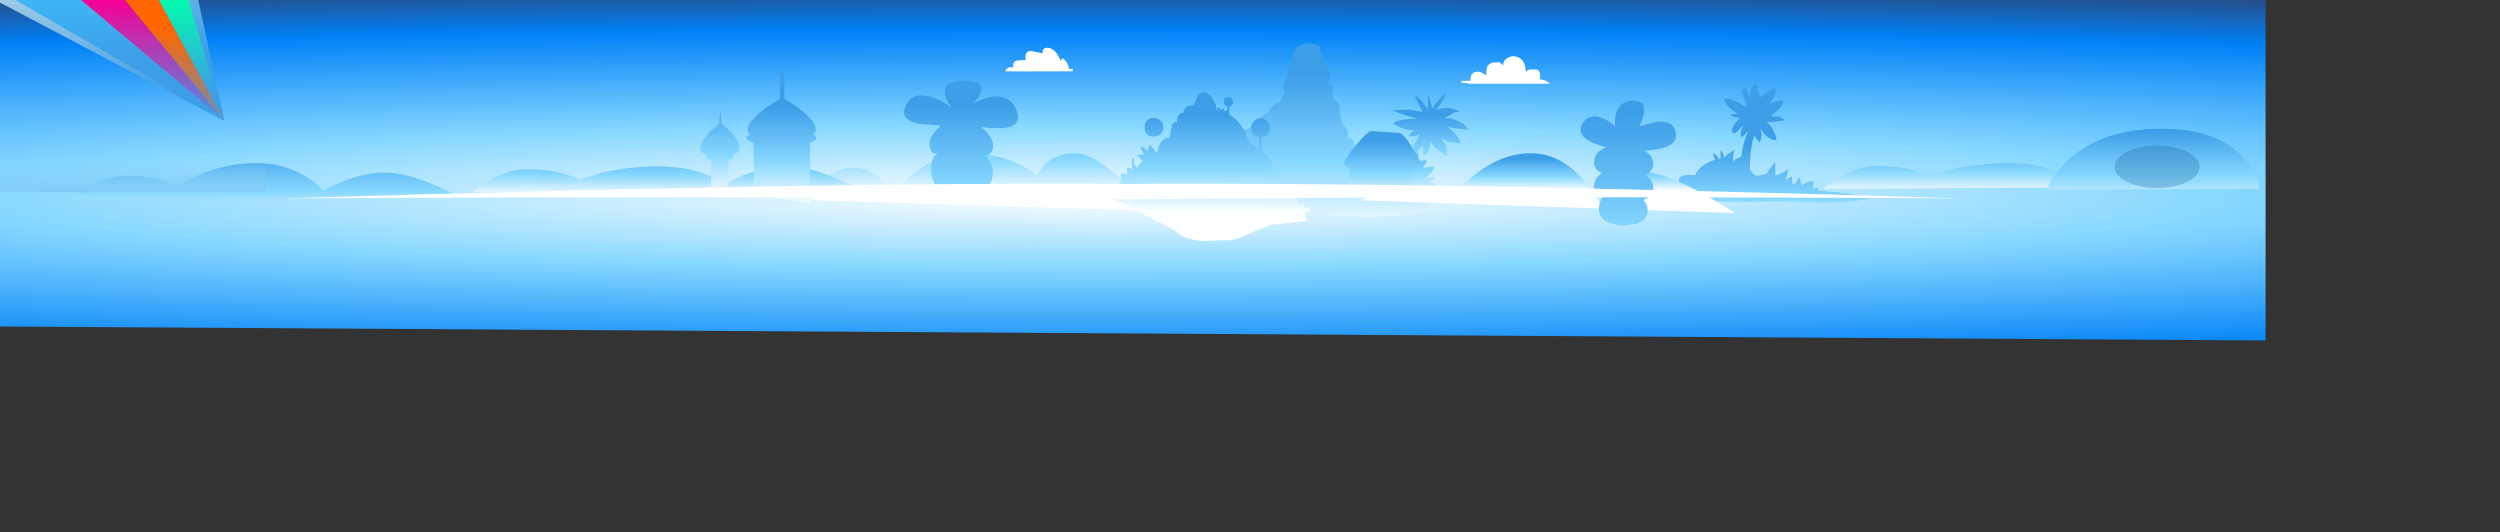 <?xml version="1.0" encoding="UTF-8" standalone="no"?>
<svg xmlns:xlink="http://www.w3.org/1999/xlink" height="188.4px" width="885.2px" xmlns="http://www.w3.org/2000/svg">
  <rect width="100%" height="100%" fill="#333333" stroke="none"/>
  <g transform="matrix(1.0, 0.0, 0.0, 1.0, 0, 0)">
    <path d="M769.1 -9.0 L802.2 -9.3 802.2 120.55 -83.0 115.1 -83.0 -9.1 Q135.2 -7.65 391.7 -7.6 592.4 -7.65 769.1 -9.0" fill="url(#gradient0)" fill-rule="evenodd" stroke="none"/>
    <path d="M407.6 74.65 L283.1 70.75 288.65 65.1 Q295.55 59.45 302.1 59.45 308.65 59.45 312.8 64.3 314.85 66.75 315.6 69.15 L317.55 66.8 Q320.15 64.05 323.1 61.7 332.6 54.25 342.6 54.25 352.6 54.25 360.8 58.15 364.85 60.1 366.95 62.05 L369.95 58.15 Q374.25 54.25 380.8 54.25 387.35 54.25 398.15 64.45 403.55 69.55 407.6 74.65" fill="url(#gradient1)" fill-rule="evenodd" stroke="none"/>
    <path d="M756.3 57.6 Q766.8 57.6 782.8 66.1 L645.6 66.9 Q647.8 64.85 651.35 62.85 658.4 58.75 664.95 58.75 675.45 58.75 683.3 62.35 L691.15 60.05 Q700.95 57.75 710.95 57.75 720.95 57.75 728.8 60.85 732.75 62.4 734.65 63.95 L741.55 60.8 Q749.75 57.6 756.3 57.6" fill="url(#gradient2)" fill-rule="evenodd" stroke="none"/>
    <path d="M654.0 68.45 L662.65 70.05 Q655.95 71.85 645.35 71.75 633.4 71.3 627.9 71.3 L615.15 71.55 602.5 71.1 585.05 69.3 573.3 68.8 Q575.75 68.75 578.75 67.65 L583.9 65.4 Q586.15 64.5 589.15 64.45 L594.5 64.5 Q594.1 62.4 596.5 62.05 597.8 61.85 600.4 62.0 600.05 61.9 600.95 60.7 L602.15 59.25 Q603.15 58.35 605.5 57.2 606.45 56.7 607.3 56.7 606.55 55.2 606.65 54.2 607.8 54.7 609.1 56.65 L609.3 53.0 610.15 54.6 610.7 56.05 Q610.8 55.2 612.0 54.45 L614.15 53.1 Q613.7 54.3 613.55 57.2 614.35 56.25 616.55 55.5 617.2 50.55 618.35 48.05 L618.95 46.35 616.8 48.55 Q615.7 47.55 617.3 44.2 L615.05 46.65 Q614.05 47.55 613.5 46.9 613.0 46.25 613.45 45.2 613.8 44.35 614.75 43.15 615.9 41.75 616.55 41.7 614.4 41.85 612.6 40.85 613.45 40.25 616.05 40.35 614.65 40.25 612.55 38.3 610.35 36.25 610.65 34.9 612.2 34.65 614.65 35.85 L618.3 37.8 Q618.3 36.7 617.5 34.55 616.8 32.7 616.95 32.05 617.25 31.0 618.25 31.25 L619.65 34.65 Q619.45 31.45 621.6 29.2 623.05 32.8 623.15 34.5 627.35 30.85 628.8 31.2 629.05 33.65 626.45 36.65 627.95 36.0 631.3 35.55 631.5 37.05 629.75 38.65 L627.05 41.2 629.8 41.25 632.1 42.5 628.75 43.1 625.4 43.2 Q626.5 43.7 627.8 46.05 629.0 48.25 629.05 49.5 627.35 49.75 625.65 48.3 624.05 47.05 623.4 45.3 624.1 48.85 623.0 50.4 621.95 49.35 621.1 47.9 L620.75 49.25 Q619.75 52.6 619.55 60.1 L620.45 61.1 Q620.95 61.95 621.5 62.1 622.7 62.4 625.15 61.55 L625.6 61.65 626.05 60.5 628.55 57.5 628.6 62.15 Q632.55 60.8 633.3 59.75 632.3 63.45 632.35 63.9 633.4 62.8 634.5 62.45 L634.6 64.9 634.9 65.0 635.3 65.15 Q636.15 64.55 637.05 62.65 L638.1 65.9 Q638.05 65.3 639.75 64.6 641.45 63.85 641.9 64.3 642.35 64.75 641.8 67.25 L641.9 67.25 Q642.45 66.25 643.75 66.45 L643.75 67.5 644.8 67.55 654.0 68.45" fill="url(#gradient3)" fill-rule="evenodd" stroke="none"/>
    <path d="M364.95 18.05 L369.2 18.9 Q368.95 17.15 370.35 16.95 371.5 16.75 372.9 17.6 374.2 18.45 375.6 21.5 L376.25 20.6 Q378.1 21.9 378.55 24.5 L379.85 24.35 379.85 25.25 363.25 25.3 355.95 25.25 Q356.4 23.45 358.85 23.9 358.45 21.95 360.0 21.45 L363.2 21.25 Q362.65 18.2 364.95 18.05" fill="#ffffff" fill-rule="evenodd" stroke="none"/>
    <path d="M501.35 68.45 L505.05 70.75 Q506.95 72.4 505.5 73.95 504.35 75.2 496.6 76.3 L484.5 76.85 472.7 76.2 460.95 75.3 Q449.8 75.5 444.4 75.0 L438.3 74.1 433.1 73.6 440.35 46.1 440.6 45.8 Q442.1 46.05 444.65 43.1 447.2 40.2 448.75 40.4 449.15 38.95 450.4 37.7 451.8 36.35 453.2 36.4 454.2 33.0 454.95 32.9 454.05 30.85 454.7 29.4 L455.95 26.6 456.05 23.6 Q456.35 21.85 457.8 21.2 457.45 17.75 460.1 16.25 462.45 14.9 465.8 15.75 467.05 16.15 467.3 16.55 L467.5 17.75 467.35 18.8 Q468.25 18.75 468.35 19.6 L468.45 21.15 469.35 21.95 Q469.5 22.45 469.25 23.65 L470.2 24.65 Q470.85 25.05 470.95 25.75 471.1 26.9 470.3 29.9 471.95 29.65 471.95 31.25 L471.8 33.8 Q472.2 35.55 473.95 36.55 474.45 37.4 474.4 39.2 474.35 41.05 474.8 41.9 475.3 42.8 475.45 44.55 L476.15 44.6 Q476.25 45.35 477.15 46.25 477.4 46.9 477.2 48.7 L477.9 48.85 478.7 49.2 Q479.15 49.55 479.35 50.55 480.3 53.75 481.1 54.35 482.15 55.1 484.4 56.3 L487.95 60.35 Q490.35 62.5 494.45 64.75 L501.35 68.45" fill="url(#gradient4)" fill-rule="evenodd" stroke="none"/>
    <path d="M602.2 68.2 Q608.9 71.85 614.25 75.45 L482.25 70.95 487.05 67.6 Q493.2 64.25 499.75 64.25 510.25 64.25 514.75 69.1 L516.75 66.8 Q519.4 64.0 522.4 61.7 532.0 54.25 542.0 54.25 552.0 54.25 560.05 63.05 564.1 67.4 566.1 71.8 L570.25 66.4 Q575.7 60.95 582.25 60.95 588.8 60.95 602.2 68.2" fill="url(#gradient5)" fill-rule="evenodd" stroke="none"/>
    <path d="M114.3 67.45 L121.2 64.3 Q129.4 61.1 135.95 61.1 146.45 61.1 162.45 69.6 L25.25 70.4 Q27.45 68.35 31.0 66.35 38.05 62.25 44.6 62.25 55.1 62.25 62.95 65.85 L70.8 61.8 Q80.6 57.75 90.6 57.75 100.6 57.75 108.45 62.6 112.4 65.05 114.3 67.45" fill="url(#gradient6)" fill-rule="evenodd" stroke="none"/>
    <path d="M278.15 58.75 Q288.65 58.75 304.65 67.25 L167.45 68.05 Q169.65 66.0 173.2 64.0 180.25 59.9 186.8 59.9 197.3 59.9 205.15 63.5 L213.0 61.2 Q222.8 58.9 232.8 58.9 242.8 58.9 250.65 62.0 254.6 63.55 256.5 65.1 L263.4 61.95 Q271.6 58.75 278.15 58.75" fill="url(#gradient7)" fill-rule="evenodd" stroke="none"/>
    <path d="M410.95 42.75 Q411.95 43.7 411.95 45.1 411.95 46.45 410.95 47.45 410.0 48.4 408.6 48.4 405.3 48.4 405.3 45.1 405.3 41.75 408.6 41.75 410.0 41.75 410.95 42.75 M436.6 36.1 Q436.6 37.45 435.3 37.7 L435.3 40.7 Q437.8 41.9 440.05 45.35 440.9 46.6 441.85 49.4 442.85 51.25 445.8 53.05 L445.8 48.55 Q442.95 48.1 442.95 45.25 442.95 43.85 443.95 42.9 444.9 41.9 446.3 41.9 447.65 41.9 448.65 42.9 449.6 43.85 449.6 45.25 449.6 48.1 446.8 48.55 L446.8 53.7 448.1 54.65 Q450.55 56.6 450.95 61.55 L452.85 59.9 452.75 62.7 Q453.5 62.0 454.6 61.85 L452.25 64.3 454.1 64.25 Q453.05 64.9 453.25 65.7 L454.95 65.45 455.1 67.7 455.75 65.75 456.7 67.45 Q457.35 68.45 457.25 69.3 457.9 68.6 458.7 68.5 L458.75 70.2 Q459.2 70.8 460.15 70.6 459.8 70.85 459.35 72.05 L461.6 71.95 461.65 73.55 463.6 73.35 463.95 74.6 Q463.9 74.9 462.95 75.15 L461.75 75.3 Q462.55 76.7 462.4 78.2 L450.5 79.5 Q448.15 80.1 443.3 82.35 438.7 84.5 436.1 85.0 L425.45 85.35 Q418.35 84.55 416.1 81.6 L392.8 69.6 Q396.0 66.8 396.5 63.95 L397.65 63.9 396.95 63.9 396.95 61.45 Q398.2 61.15 399.1 62.05 399.2 60.2 398.95 59.45 399.8 59.35 400.8 59.95 L400.8 56.1 401.45 56.1 401.45 58.1 402.85 59.4 Q403.4 57.75 404.5 57.1 403.55 55.65 402.4 54.9 L405.1 54.8 Q403.85 52.6 403.9 51.85 406.35 52.85 406.6 54.1 406.3 52.05 407.3 51.35 L409.65 54.15 Q410.75 48.55 414.05 48.85 L414.8 45.15 Q415.05 43.05 416.75 43.2 416.9 39.65 419.1 40.05 418.75 40.0 419.2 39.05 L419.8 38.05 Q420.35 37.55 421.9 37.35 423.25 36.8 423.5 35.35 423.8 33.75 424.7 33.15 426.85 31.7 428.9 34.35 430.7 36.6 430.85 39.25 431.05 38.0 431.9 37.95 L431.95 39.05 Q432.65 38.55 433.4 38.45 L433.5 39.55 Q433.95 39.1 434.6 38.95 L434.6 37.7 Q433.3 37.45 433.3 36.1 433.3 34.4 434.95 34.4 436.6 34.4 436.6 36.1" fill="url(#gradient8)" fill-rule="evenodd" stroke="none"/>
    <path d="M593.4 47.9 Q593.55 52.8 582.25 53.35 585.4 55.15 585.4 57.9 585.4 60.6 582.5 62.0 585.4 63.75 585.4 66.4 585.4 69.35 581.85 70.8 583.4 72.35 583.4 74.4 583.4 78.0 579.15 79.3 L574.9 79.9 Q566.15 79.15 566.15 74.15 566.15 71.35 567.35 69.9 564.4 68.45 564.4 66.15 564.4 62.9 567.25 61.35 564.4 59.9 564.4 57.65 564.4 53.6 568.8 52.2 557.0 49.1 560.4 43.65 562.75 39.9 567.55 41.9 569.95 42.9 571.9 44.65 571.6 42.45 572.2 40.25 573.45 35.8 578.15 35.65 582.85 35.5 582.1 40.05 581.7 42.35 580.4 44.65 L586.8 43.1 Q593.25 42.6 593.4 47.9" fill="url(#gradient9)" fill-rule="evenodd" stroke="none"/>
    <path d="M800.05 66.85 L724.7 67.15 726.4 63.75 Q728.9 59.7 732.65 56.35 744.75 45.6 765.1 45.6 785.45 45.6 794.8 56.25 799.45 61.55 800.05 66.85" fill="url(#gradient10)" fill-rule="evenodd" stroke="none"/>
    <path d="M545.3 28.1 Q547.5 28.35 548.8 29.65 L519.75 29.65 519.75 29.4 517.55 29.35 517.45 28.7 516.55 28.65 520.7 28.6 Q520.55 25.85 522.5 25.45 524.25 25.05 526.2 26.8 526.35 24.25 526.45 24.0 526.75 22.85 528.25 22.2 L530.65 22.05 Q531.9 22.4 532.25 23.45 532.05 21.6 533.75 20.55 535.35 19.55 537.05 20.1 540.25 21.05 540.25 25.8 540.35 24.9 541.9 24.55 L544.25 24.65 Q545.65 25.3 545.3 28.1" fill="#ffffff" fill-rule="evenodd" stroke="none"/>
    <path d="M360.05 39.4 Q361.95 44.85 354.8 45.4 L349.7 45.25 347.3 44.85 349.5 46.95 Q351.65 49.5 351.65 51.45 351.65 54.65 348.75 55.15 L350.2 56.85 Q351.65 58.9 351.65 60.6 351.65 63.3 349.9 66.45 L341.25 66.9 331.7 66.0 Q329.7 63.75 329.7 59.65 329.7 57.1 330.85 55.4 331.45 54.5 332.0 54.15 329.1 55.1 329.1 50.55 329.1 48.85 331.15 46.45 L333.15 44.4 325.5 43.9 Q318.35 42.45 320.7 37.4 323.25 32.05 330.3 34.5 333.85 35.75 336.9 38.05 335.0 35.7 334.6 33.3 333.8 28.55 341.25 28.55 348.65 28.55 347.25 32.65 346.6 34.65 344.4 36.7 L346.35 35.7 Q348.75 34.7 350.9 34.3 357.85 33.2 360.05 39.4" fill="url(#gradient11)" fill-rule="evenodd" stroke="none"/>
    <path d="M506.65 61.3 L504.85 62.9 Q505.45 62.7 508.45 62.85 506.85 63.7 506.2 64.3 508.4 65.2 508.3 65.8 502.5 67.05 499.7 66.6 497.55 66.2 497.1 63.9 496.65 61.75 497.8 59.85 L499.55 58.2 Q499.45 57.4 500.4 55.85 501.4 54.25 502.15 53.95 502.3 56.55 501.5 57.85 503.4 56.5 505.05 56.7 505.25 57.6 503.85 59.4 L507.7 58.95 Q507.9 59.8 506.65 61.3" fill="url(#gradient12)" fill-rule="evenodd" stroke="none"/>
    <path d="M505.6 38.9 L505.65 33.3 Q506.8 36.4 507.0 38.65 507.2 37.9 509.4 35.45 L512.1 32.65 Q511.7 34.7 508.55 38.9 511.25 38.15 512.7 38.25 514.45 38.3 516.95 39.5 515.05 39.5 513.7 40.5 512.15 41.65 511.2 41.85 513.55 41.65 516.15 42.8 519.05 44.05 519.75 45.95 L512.3 45.05 Q514.35 46.0 515.65 47.8 516.95 49.6 517.25 50.8 L513.25 50.25 Q511.3 49.6 510.3 48.8 L511.8 51.25 Q512.55 53.15 512.4 55.45 511.85 55.25 508.75 52.75 507.3 51.7 506.5 49.75 506.15 54.65 504.0 55.35 L503.8 51.6 Q503.75 50.95 500.65 56.1 497.55 61.2 497.55 60.7 L496.3 59.45 502.8 47.5 501.05 48.25 498.7 48.25 Q499.35 47.05 500.7 46.15 496.7 46.0 493.3 43.75 494.8 41.95 501.95 42.15 L497.4 40.7 Q494.85 39.9 493.35 39.0 L498.75 38.8 503.75 39.6 Q501.45 35.6 500.95 33.65 502.65 34.5 503.8 36.1 L505.6 38.9" fill="url(#gradient13)" fill-rule="evenodd" stroke="none"/>
    <path d="M500.3 69.1 L478.6 69.75 477.3 69.4 477.95 59.4 Q475.95 58.85 475.95 57.6 475.95 56.5 480.05 51.55 484.2 46.4 485.6 46.4 L495.6 47.1 Q497.3 47.1 503.3 57.75 503.6 58.75 502.3 59.4 L500.3 60.75 500.3 69.1" fill="url(#gradient14)" fill-rule="evenodd" stroke="none"/>
    <path d="M255.35 43.65 L257.25 45.25 Q259.7 47.5 260.85 49.4 263.6 53.65 259.3 54.9 259.6 55.15 259.6 55.55 259.6 56.45 257.9 56.8 L257.9 67.25 251.85 67.25 251.85 56.8 Q250.15 56.45 250.15 55.55 250.15 55.15 250.45 54.9 246.2 53.7 249.1 49.4 251.05 46.55 254.7 43.7 L254.7 43.55 Q254.7 39.85 255.05 39.85 255.35 39.85 255.35 43.55 L255.35 43.65" fill="url(#gradient15)" fill-rule="evenodd" stroke="none"/>
    <path d="M265.6 47.6 Q263.4 45.7 266.75 42.1 270.0 38.55 276.2 35.05 L276.2 33.85 Q276.2 24.25 276.95 24.25 277.75 24.25 277.75 33.85 L277.75 34.95 280.85 36.9 Q284.95 39.75 287.0 42.1 290.2 45.75 287.85 47.65 288.95 48.2 288.95 48.85 288.95 49.75 286.8 50.45 L286.8 71.85 267.05 68.85 266.8 50.55 Q264.4 49.8 264.4 48.85 264.4 48.15 265.6 47.6" fill="url(#gradient16)" fill-rule="evenodd" stroke="none"/>
    <path d="M748.8 59.05 Q748.75 55.95 753.2 53.75 757.55 51.55 763.8 51.55 770.05 51.55 774.45 53.75 778.85 55.95 778.85 59.05 778.85 62.2 774.45 64.4 770.05 66.55 763.8 66.6 757.55 66.55 753.2 64.4 748.75 62.2 748.8 59.05" fill="#115a91" fill-opacity="0.263" fill-rule="evenodd" stroke="none"/>
    <path d="M397.2 65.15 Q501.35 64.3 694.5 70.25 526.45 69.3 397.4 70.6 L397.2 65.15" fill="#ffffff" fill-rule="evenodd" stroke="none"/>
    <path d="M398.45 65.15 Q294.3 64.3 101.15 70.25 269.2 69.3 398.25 70.6 L398.45 65.15" fill="#ffffff" fill-rule="evenodd" stroke="none"/>
    <path d="M94.0 68.0 L-0.3 68.0 -0.3 57.75 94.0 57.75 94.0 68.0" fill="url(#gradient17)" fill-rule="evenodd" stroke="none"/>
    <path d="M56.5 -63.1 L79.5 42.85 19.25 -67.85 56.5 -63.1" fill="url(#gradient18)" fill-rule="evenodd" stroke="none"/>
    <path d="M47.9 -63.1 L79.5 42.85 19.25 -67.85 47.9 -63.1" fill="url(#gradient19)" fill-rule="evenodd" stroke="none"/>
    <path d="M79.5 42.85 L-9.35 -64.9 19.25 -67.85 79.5 42.85" fill="url(#gradient20)" fill-rule="evenodd" stroke="none"/>
    <path d="M-9.35 -64.9 L79.5 42.85 -36.55 -54.85 -9.35 -64.9" fill="url(#gradient21)" fill-rule="evenodd" stroke="none"/>
    <path d="M-36.55 -54.85 L79.5 42.85 -65.45 -33.6 -36.55 -54.85" fill="url(#gradient22)" fill-rule="evenodd" stroke="none"/>
    <path d="M-36.55 -54.85 L79.5 42.85 -60.15 -38.0 -36.55 -54.85" fill="url(#gradient23)" fill-rule="evenodd" stroke="none"/>
  </g>
  <defs>
    <radialGradient cx="0" cy="0" gradientTransform="matrix(1.431, 0.0, 0.0, 0.09, 392.1, 69.65)" gradientUnits="userSpaceOnUse" id="gradient0" r="819.2" spreadMethod="pad">
      <stop offset="0.0" stop-color="#ffffff"/>
      <stop offset="0.349" stop-color="#85d7ff"/>
      <stop offset="0.804" stop-color="#0081f7"/>
      <stop offset="1.0" stop-color="#24508e"/>
    </radialGradient>
    <linearGradient gradientTransform="matrix(0.0, -0.018, 1.0, 4.0E-4, 95.2, 54.7)" gradientUnits="userSpaceOnUse" id="gradient1" spreadMethod="pad" x1="-819.2" x2="819.2">
      <stop offset="0.0" stop-color="#ffffff"/>
      <stop offset="0.459" stop-color="#85d7ff"/>
      <stop offset="1.0" stop-color="#3d9ee8"/>
    </linearGradient>
    <linearGradient gradientTransform="matrix(0.0, -0.011, 1.0, 6.0E-4, 244.4, 59.55)" gradientUnits="userSpaceOnUse" id="gradient2" spreadMethod="pad" x1="-819.2" x2="819.2">
      <stop offset="0.0" stop-color="#ffffff"/>
      <stop offset="0.459" stop-color="#85d7ff"/>
      <stop offset="1.0" stop-color="#3d9ee8"/>
    </linearGradient>
    <linearGradient gradientTransform="matrix(0.0, -0.021, 1.0, 4.0E-4, -171.6, 68.35)" gradientUnits="userSpaceOnUse" id="gradient3" spreadMethod="pad" x1="-819.2" x2="819.2">
      <stop offset="0.0" stop-color="#ffffff"/>
      <stop offset="0.459" stop-color="#85d7ff"/>
      <stop offset="1.0" stop-color="#3d9ee8"/>
    </linearGradient>
    <linearGradient gradientTransform="matrix(0.0, -0.034, 1.0, 4.0E-4, -19.4, 54.3)" gradientUnits="userSpaceOnUse" id="gradient4" spreadMethod="pad" x1="-819.2" x2="819.2">
      <stop offset="0.0" stop-color="#ffffff"/>
      <stop offset="0.459" stop-color="#85d7ff"/>
      <stop offset="1.0" stop-color="#3d9ee8"/>
    </linearGradient>
    <linearGradient gradientTransform="matrix(0.0, -0.007, 1.0, 4.0E-4, -98.6, 61.7)" gradientUnits="userSpaceOnUse" id="gradient5" spreadMethod="pad" x1="-819.2" x2="819.2">
      <stop offset="0.0" stop-color="#ffffff"/>
      <stop offset="0.459" stop-color="#85d7ff"/>
      <stop offset="1.0" stop-color="#3d9ee8"/>
    </linearGradient>
    <linearGradient gradientTransform="matrix(-1.0E-4, -0.017, 1, -0.005, -218.0, 68.0)" gradientUnits="userSpaceOnUse" id="gradient6" spreadMethod="pad" x1="-819.2" x2="819.2">
      <stop offset="0.0" stop-color="#ffffff"/>
      <stop offset="0.459" stop-color="#85d7ff"/>
      <stop offset="1.0" stop-color="#3d9ee8"/>
    </linearGradient>
    <linearGradient gradientTransform="matrix(0.0, -0.011, 1.0, 6.0E-4, -233.75, 60.7)" gradientUnits="userSpaceOnUse" id="gradient7" spreadMethod="pad" x1="-819.2" x2="819.2">
      <stop offset="0.0" stop-color="#ffffff"/>
      <stop offset="0.459" stop-color="#85d7ff"/>
      <stop offset="1.0" stop-color="#3d9ee8"/>
    </linearGradient>
    <linearGradient gradientTransform="matrix(0.0, -0.021, 1.0, 4.0E-4, -28.55, 57.8)" gradientUnits="userSpaceOnUse" id="gradient8" spreadMethod="pad" x1="-819.2" x2="819.2">
      <stop offset="0.0" stop-color="#ffffff"/>
      <stop offset="0.459" stop-color="#85d7ff"/>
      <stop offset="1.0" stop-color="#3d9ee8"/>
    </linearGradient>
    <linearGradient gradientTransform="matrix(0.0, -0.046, 1.0, 4.0E-4, -146.4, 78.2)" gradientUnits="userSpaceOnUse" id="gradient9" spreadMethod="pad" x1="-819.2" x2="819.2">
      <stop offset="0.0" stop-color="#ffffff"/>
      <stop offset="0.459" stop-color="#85d7ff"/>
      <stop offset="1.0" stop-color="#3d9ee8"/>
    </linearGradient>
    <linearGradient gradientTransform="matrix(0.0, -0.018, 0.013, 0.0, 759.05, 61.0)" gradientUnits="userSpaceOnUse" id="gradient10" spreadMethod="pad" x1="-819.2" x2="819.2">
      <stop offset="0.0" stop-color="#ffffff"/>
      <stop offset="0.459" stop-color="#85d7ff"/>
      <stop offset="1.0" stop-color="#3d9ee8"/>
    </linearGradient>
    <linearGradient gradientTransform="matrix(0.0, -0.032, 1.0, 4.0E-4, -11.35, 63.35)" gradientUnits="userSpaceOnUse" id="gradient11" spreadMethod="pad" x1="-819.2" x2="819.2">
      <stop offset="0.0" stop-color="#ffffff"/>
      <stop offset="0.459" stop-color="#85d7ff"/>
      <stop offset="1.0" stop-color="#3d9ee8"/>
    </linearGradient>
    <linearGradient gradientTransform="matrix(0.0, -0.013, 1.0, 4.0E-4, -59.55, 59.75)" gradientUnits="userSpaceOnUse" id="gradient12" spreadMethod="pad" x1="-819.2" x2="819.2">
      <stop offset="0.0" stop-color="#ffffff"/>
      <stop offset="0.459" stop-color="#85d7ff"/>
      <stop offset="1.0" stop-color="#3d9ee8"/>
    </linearGradient>
    <linearGradient gradientTransform="matrix(0.0, -0.015, 1.0, 4.0E-4, -61.2, 53.0)" gradientUnits="userSpaceOnUse" id="gradient13" spreadMethod="pad" x1="-819.2" x2="819.2">
      <stop offset="0.0" stop-color="#ffffff"/>
      <stop offset="0.459" stop-color="#85d7ff"/>
      <stop offset="1.0" stop-color="#3d9ee8"/>
    </linearGradient>
    <linearGradient gradientTransform="matrix(0.0, -0.013, 1.0, 4.0E-4, -60.7, 60.25)" gradientUnits="userSpaceOnUse" id="gradient14" spreadMethod="pad" x1="-819.2" x2="819.2">
      <stop offset="0.0" stop-color="#ffffff"/>
      <stop offset="0.459" stop-color="#85d7ff"/>
      <stop offset="1.0" stop-color="#3d9ee8"/>
    </linearGradient>
    <linearGradient gradientTransform="matrix(0.0, -0.021, 1.0, 4.0E-4, 30.5, 53.15)" gradientUnits="userSpaceOnUse" id="gradient15" spreadMethod="pad" x1="-819.2" x2="819.2">
      <stop offset="0.0" stop-color="#ffffff"/>
      <stop offset="0.459" stop-color="#85d7ff"/>
      <stop offset="1.0" stop-color="#3d9ee8"/>
    </linearGradient>
    <linearGradient gradientTransform="matrix(0.0, -0.021, 1.0, 4.0E-4, 29.85, 55.4)" gradientUnits="userSpaceOnUse" id="gradient16" spreadMethod="pad" x1="-819.2" x2="819.2">
      <stop offset="0.0" stop-color="#ffffff"/>
      <stop offset="0.459" stop-color="#85d7ff"/>
      <stop offset="1.0" stop-color="#3d9ee8"/>
    </linearGradient>
    <linearGradient gradientTransform="matrix(1.0E-4, -0.006, 0.033, 0.0, 46.85, 62.9)" gradientUnits="userSpaceOnUse" id="gradient17" spreadMethod="pad" x1="-819.2" x2="819.2">
      <stop offset="0.0" stop-color="#81cdf6"/>
      <stop offset="1.0" stop-color="#81c9f5" stop-opacity="0.0"/>
    </linearGradient>
    <linearGradient gradientTransform="matrix(0.0, 0.037, -0.068, 0.0, 49.35, -12.5)" gradientUnits="userSpaceOnUse" id="gradient18" spreadMethod="pad" x1="-819.2" x2="819.2">
      <stop offset="0.0" stop-color="#b6d5e3"/>
      <stop offset="1.0" stop-color="#3d9ee8"/>
    </linearGradient>
    <linearGradient gradientTransform="matrix(0.0, 0.021, -0.068, 0.0, 52.15, 15.5)" gradientUnits="userSpaceOnUse" id="gradient19" spreadMethod="pad" x1="-819.2" x2="819.2">
      <stop offset="0.0" stop-color="#00ffaa"/>
      <stop offset="1.0" stop-color="#3d9ee8"/>
    </linearGradient>
    <linearGradient gradientTransform="matrix(0.0, 0.027, -0.068, 0.0, 45.95, 32.55)" gradientUnits="userSpaceOnUse" id="gradient20" spreadMethod="pad" x1="-819.2" x2="819.2">
      <stop offset="0.0" stop-color="#ff6600"/>
      <stop offset="1.0" stop-color="#3d9ee8"/>
    </linearGradient>
    <linearGradient gradientTransform="matrix(0.0, 0.028, -0.066, -1.0E-4, 23.65, 23.0)" gradientUnits="userSpaceOnUse" id="gradient21" spreadMethod="pad" x1="-819.2" x2="819.2">
      <stop offset="0.0" stop-color="#f70095"/>
      <stop offset="1.0" stop-color="#3d9ee8"/>
    </linearGradient>
    <linearGradient gradientTransform="matrix(4.0E-4, 0.026, -0.06, 9.0E-4, 6.75, 13.2)" gradientUnits="userSpaceOnUse" id="gradient22" spreadMethod="pad" x1="-819.2" x2="819.2">
      <stop offset="0.0" stop-color="#b6d5e3"/>
      <stop offset="1.0" stop-color="#3d9ee8"/>
    </linearGradient>
    <linearGradient gradientTransform="matrix(0.0, 0.021, -0.06, 0.0, 4.3, 4.4)" gradientUnits="userSpaceOnUse" id="gradient23" spreadMethod="pad" x1="-819.2" x2="819.2">
      <stop offset="0.0" stop-color="#3ec4fd"/>
      <stop offset="1.0" stop-color="#3d9ee8"/>
    </linearGradient>
  </defs>
</svg>
